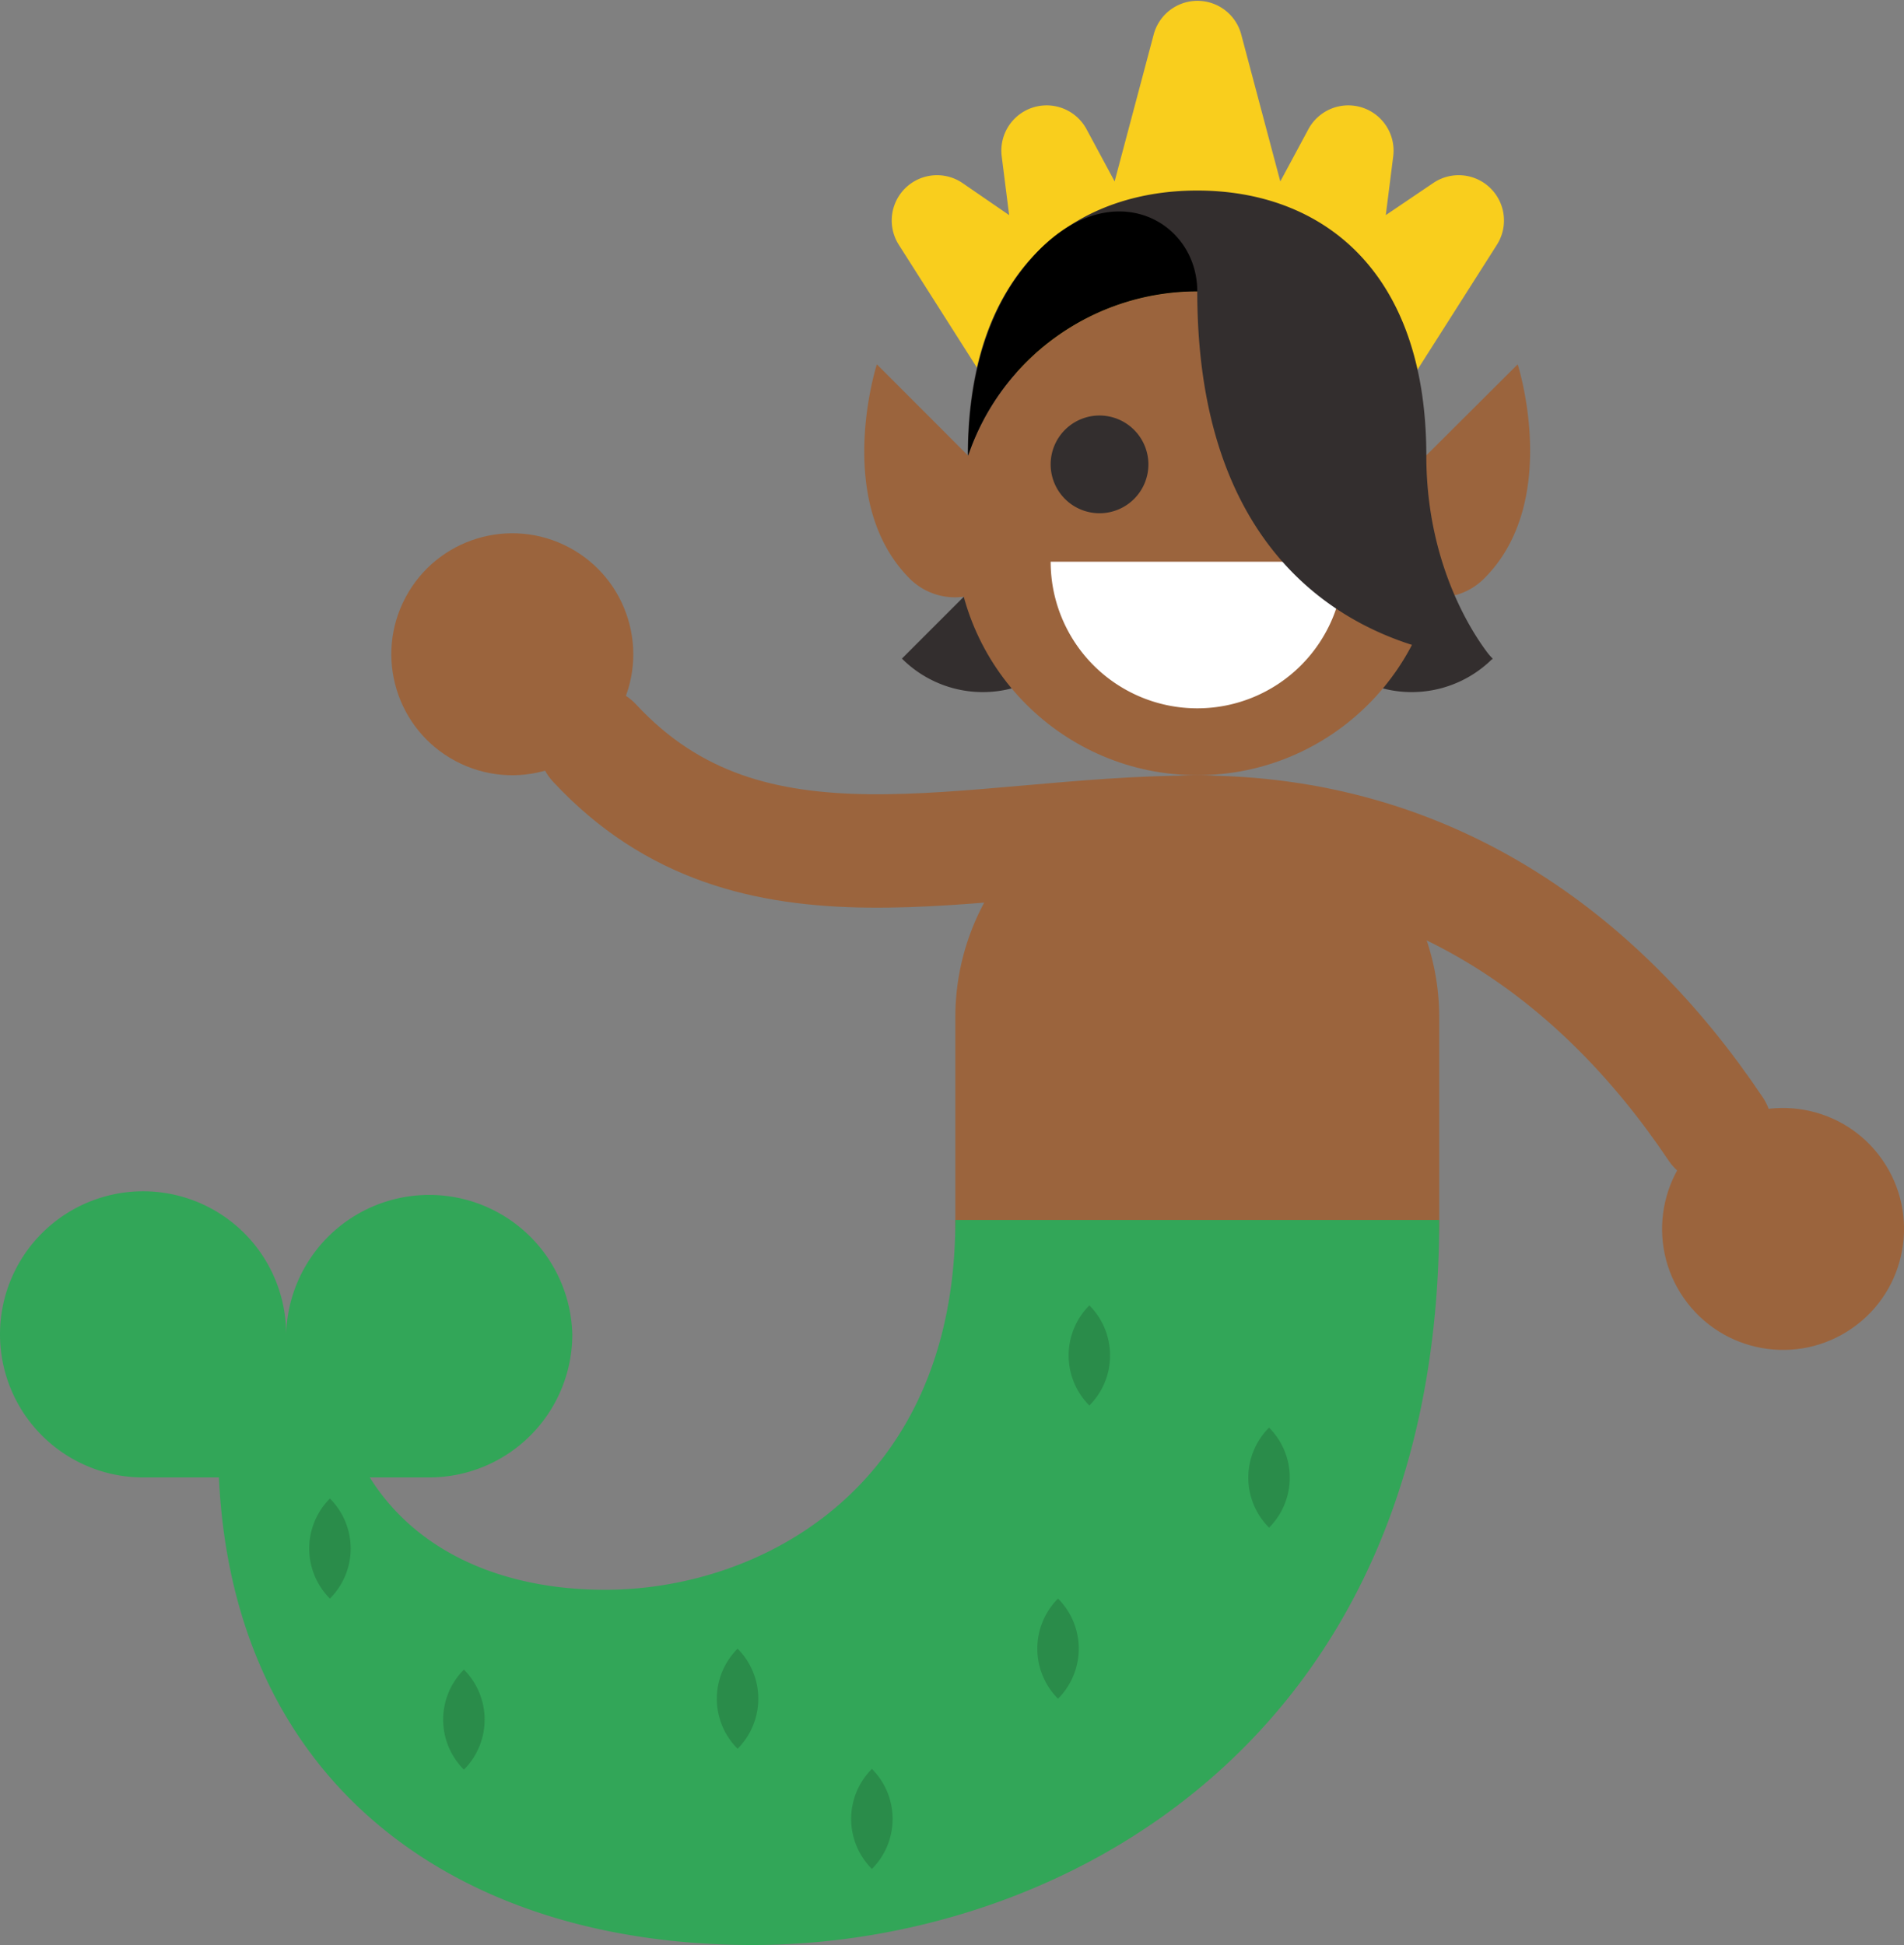 <svg xmlns="http://www.w3.org/2000/svg" viewBox="0 0 196.75 201"><rect x="0" y="0" width="196.75" height="201" fill="#808080" stroke="none"/><defs><style>.cls-1{fill:#f9ce1d;}.cls-2{fill:none;stroke:#9b643d;stroke-linecap:round;stroke-miterlimit:10;stroke-width:11.72px;}.cls-3{fill:#9b643d;}.cls-4{fill:#f33;}.cls-5{fill:#32a658;}.cls-6{fill:#332e2e;}.cls-7{fill:#fff;}.cls-8{fill:#2a8c4a;}</style></defs><title>elf_merman</title><g id="Layer_2" data-name="Layer 2"><g id="ART"><path class="cls-1" d="M143.2,22.23l.77-6.09a4.68,4.68,0,0,0-8.76-2.8l-2.91,5.41L128.24,3.48a4.68,4.68,0,0,0-9,0l-4.06,15.27-2.91-5.41a4.68,4.68,0,0,0-8.76,2.8l.77,6.09-4.8-3.3a4.68,4.68,0,0,0-6.6,6.37l8.4,13.21h45l8.4-13.21a4.68,4.68,0,0,0-6.6-6.37Z"/><path class="cls-2" d="M123.72,86c23.75,0,41.5,12.68,53.56,30.65"/><circle class="cls-3" cx="184.25" cy="127.01" r="12.5" transform="translate(-39.53 127.9) rotate(-34.81)"/><path class="cls-2" d="M123.72,86c-23.75,0-46.08,8.23-62.27-9.2"/><circle class="cls-3" cx="52.94" cy="67.62" r="12.5" transform="translate(-31.63 82.55) rotate(-61.96)"/><polygon class="cls-4" points="113.46 137.89 133.97 137.89 123.72 85.98 113.46 137.89"/><path class="cls-3" d="M123.72,80.12a25,25,0,0,0-25,25v20.95a25,25,0,0,0,50,0V105.12A25,25,0,0,0,123.72,80.12Z"/><path class="cls-5" d="M14.79,123.11a14.78,14.78,0,0,1,14.78,14.78,14.79,14.79,0,0,1,29.57,0h0a14.79,14.79,0,0,1-14.78,14.79H38.21c4.8,7.67,13.67,11.61,24.32,11.61,16.09,0,36.19-10.63,36.19-38.22h50c0,54.1-39.39,74.93-70.95,74.93-30.53,0-53.67-16.54-55.15-48.32H14.79A14.79,14.79,0,0,1,0,137.89H0A14.79,14.79,0,0,1,14.79,123.11Z"/><path class="cls-6" d="M109.92,51.34A11.82,11.82,0,0,1,93.2,68.06Z"/><path class="cls-6" d="M137.52,51.34a11.82,11.82,0,1,0,16.72,16.72Z"/><path class="cls-3" d="M156.83,37.65,144,50.44a6.61,6.61,0,1,0,9.36,9.35C161.38,51.8,156.83,37.65,156.83,37.65Z"/><path class="cls-3" d="M103.39,50.44,90.61,37.65S86.05,51.81,94,59.79a6.61,6.61,0,1,0,9.35-9.35Z"/><circle class="cls-3" cx="123.72" cy="55.11" r="25"/><path class="cls-7" d="M138.87,58.05a15.15,15.15,0,0,1-30.3,0Z"/><path class="cls-6" d="M118.67,47.94a5.05,5.05,0,1,1-5-5A5.06,5.06,0,0,1,118.67,47.94Z"/><path class="cls-6" d="M138.87,47.94a5.05,5.05,0,1,1-5.05-5A5.06,5.06,0,0,1,138.87,47.94Z"/><path class="cls-6" d="M123.72,30.11c0,38.32,30.52,38,30.52,38s-6.85-7.65-6.85-21c0-19.37-11-27.42-23.67-27.42S100,27.71,100,47.08h0A25,25,0,0,1,123.72,30.11Z"/><path d="M123.72,30.11c0-7.33-8.84-12.17-16.6-4-5.31,5.6-7.08,13.37-7.08,21v0A25,25,0,0,1,123.72,30.11Z"/><path class="cls-8" d="M112.57,145.25a7.32,7.32,0,0,1,0-10.35A7.33,7.33,0,0,1,112.57,145.25Z"/><path class="cls-8" d="M131.14,157.87a7.3,7.3,0,0,1,0-10.34A7.32,7.32,0,0,1,131.14,157.87Z"/><path class="cls-8" d="M109.33,175.55a7.33,7.33,0,0,1,0-10.35A7.32,7.32,0,0,1,109.33,175.55Z"/><path class="cls-8" d="M90.1,193.14a7.3,7.3,0,0,1,0-10.34A7.32,7.32,0,0,1,90.1,193.14Z"/><path class="cls-8" d="M76.22,180.72a7.3,7.3,0,0,1,0-10.34A7.32,7.32,0,0,1,76.22,180.72Z"/><path class="cls-8" d="M47.94,182.88a7.3,7.3,0,0,1,0-10.34A7.32,7.32,0,0,1,47.94,182.88Z"/><path class="cls-8" d="M34.09,165.2a7.32,7.32,0,0,1,0-10.34A7.3,7.3,0,0,1,34.09,165.2Z"/></g></g></svg>